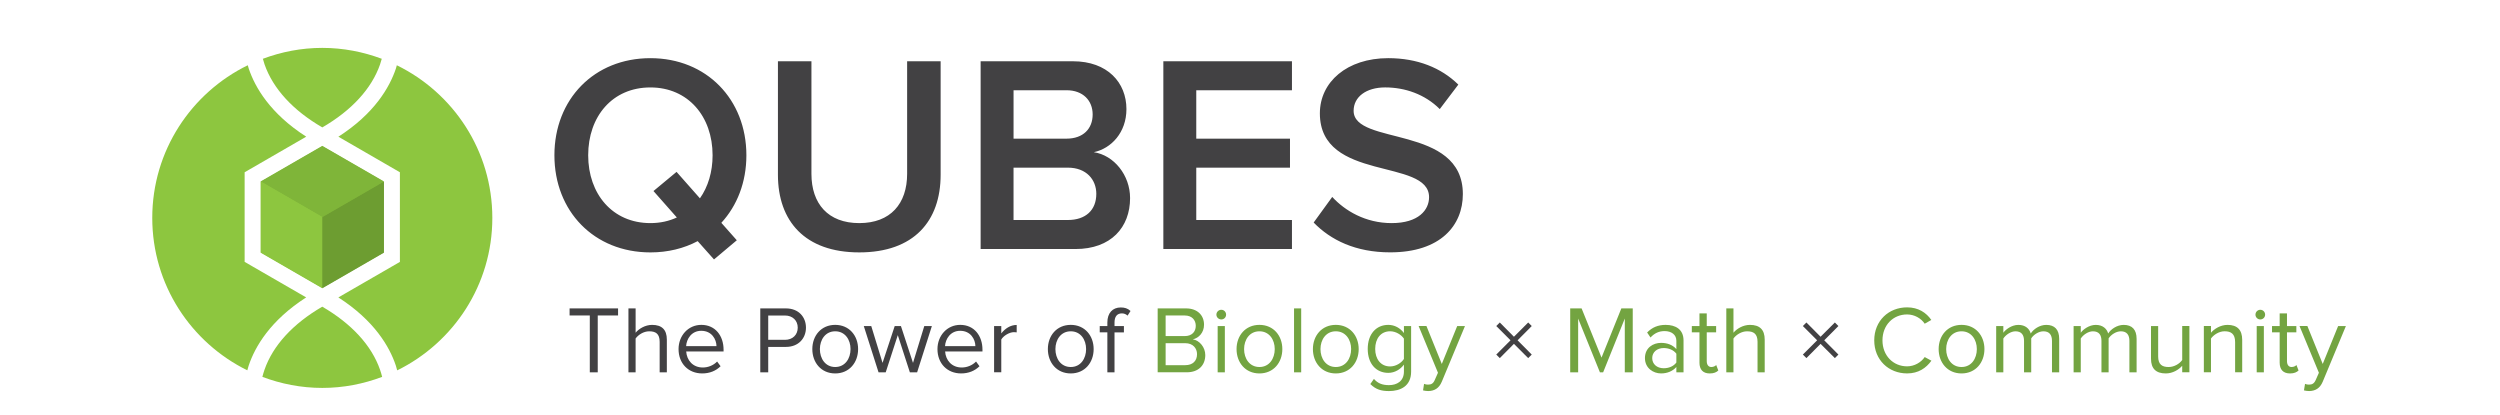 <svg xmlns="http://www.w3.org/2000/svg" height="45.662" viewBox="0 0 275.277 50">
    <g id="icon">
        <g fill="#8DC63F">
            <path d="M16.915 44.062c.76-2.258 2.585-5.414 6.925-8.203l-7.42-4.284V20.77l7.426-4.29c-4.342-2.788-6.17-5.946-6.927-8.202-.048-.142-.08-.272-.12-.41-6.812 3.33-11.516 10.31-11.516 18.405 0 8.073 4.678 15.036 11.46 18.378.055-.194.102-.384.17-.588zM18.822 7.762c1.02 2.93 3.425 5.55 6.966 7.6 3.537-2.05 5.942-4.67 6.962-7.598.08-.233.144-.456.204-.676-2.234-.835-4.643-1.314-7.17-1.314-2.524 0-4.93.478-7.165 1.313.058.22.12.44.202.675z"/>
            <path d="M18.386 30.44l7.396 4.27 7.392-4.27v-8.537l-7.392-4.27-7.396 4.27"/>
            <path d="M34.77 7.87c-.04.137-.07.268-.117.41-.76 2.256-2.587 5.416-6.93 8.203l7.417 4.287v10.807l-7.42 4.283c4.34 2.79 6.17 5.945 6.925 8.203.07.204.116.396.17.592 6.787-3.34 11.47-10.306 11.47-18.38 0-8.096-4.703-15.073-11.514-18.406zM32.744 44.575c-1.02-2.925-3.424-5.542-6.96-7.597h-.005c-3.538 2.055-5.942 4.672-6.962 7.597-.104.3-.188.586-.257.863 2.25.85 4.678 1.334 7.225 1.334 2.544 0 4.97-.485 7.217-1.332-.07-.277-.154-.565-.258-.865z"/>
        </g>
        <path fill="#7FB539" d="M25.783 17.587l-7.435 4.292 7.435 4.293 7.437-4.294"/>
        <path fill="#8DC63F" d="M18.35 30.464l7.433 4.295v-8.587l-7.435-4.294"/>
        <path fill="#6D9D31" d="M33.218 30.464l.002-8.585-7.437 4.293v8.586"/>
    </g>
    <g fill="#424143">
        <path d="M53.77 18.723c0-6.754 4.784-11.71 11.573-11.71 6.753 0 11.574 4.955 11.574 11.71 0 3.257-1.12 6.076-3.02 8.143l1.864 2.104-2.75 2.31-1.967-2.207c-1.663.883-3.596 1.36-5.7 1.36-6.79-.002-11.574-4.957-11.574-11.71zm14.762 7.5l-2.817-3.19 2.782-2.31 2.818 3.19c.983-1.39 1.527-3.19 1.527-5.19 0-4.684-2.952-8.18-7.5-8.18-4.582 0-7.5 3.496-7.5 8.18 0 4.648 2.918 8.177 7.5 8.177 1.187 0 2.238-.238 3.19-.678zM80.72 21.064V7.387h4.04V20.96c0 3.6 2.002 5.94 5.768 5.94 3.767 0 5.77-2.34 5.77-5.94V7.388h4.04v13.677c0 5.598-3.226 9.367-9.81 9.367-6.55 0-9.808-3.768-9.808-9.366zM105.16 30.022V7.387h11.13c4.175 0 6.45 2.578 6.45 5.768 0 2.817-1.832 4.753-3.936 5.194 2.444.373 4.376 2.78 4.376 5.532 0 3.53-2.304 6.144-6.582 6.144H105.16v-.004zM118.668 13.8c0-1.663-1.155-2.92-3.155-2.92h-6.383v5.838h6.383c2 0 3.155-1.186 3.155-2.92zm.44 9.57c0-1.695-1.185-3.156-3.43-3.156h-6.55v6.312h6.55c2.142 0 3.43-1.186 3.43-3.155zM127.19 30.022V7.387h15.507v3.494H131.16v5.84h11.3v3.494h-11.3v6.312h11.537v3.497H127.19zM145.315 26.83l2.238-3.086c1.53 1.665 4.008 3.156 7.166 3.156 3.255 0 4.51-1.595 4.51-3.124 0-4.75-13.167-1.796-13.167-10.11 0-3.77 3.26-6.654 8.246-6.654 3.496 0 6.38 1.153 8.448 3.188l-2.237 2.953c-1.8-1.798-4.208-2.613-6.584-2.613-2.306 0-3.803 1.155-3.803 2.818 0 4.242 13.17 1.63 13.17 10.045 0 3.77-2.68 7.023-8.758 7.023-4.172.005-7.192-1.49-9.23-3.595z"/>
    </g>
    <path fill="#424143" d="M58.037 44.89v-6.85H55.6v-.855h5.845v.855h-2.45v6.85h-.958zM66.46 44.89v-3.676c0-.992-.498-1.268-1.26-1.268-.67 0-1.315.415-1.64.868v4.076h-.864v-7.705h.865v2.933c.38-.47 1.145-.946 1.987-.946 1.165 0 1.778.567 1.778 1.78v3.94h-.866v-.002zM68.738 42.09c0-1.612 1.155-2.92 2.75-2.92 1.685 0 2.678 1.32 2.678 2.994v.216H69.66c.07 1.054.797 1.93 2 1.93.646 0 1.28-.255 1.73-.72l.417.568c-.564.555-1.316.867-2.217.867-1.663 0-2.852-1.19-2.852-2.934zm2.737-2.204c-1.19 0-1.78 1.006-1.824 1.85h3.662c-.012-.822-.566-1.85-1.837-1.85zM78.592 44.89v-7.705h3.096c1.547 0 2.413 1.06 2.413 2.322 0 1.257-.877 2.32-2.412 2.32H79.55v3.062h-.958zm4.517-5.383c0-.865-.627-1.465-1.538-1.465H79.55v2.932h2.022c.91 0 1.537-.6 1.537-1.467zM84.867 42.09c0-1.612 1.062-2.92 2.76-2.92 1.697 0 2.76 1.308 2.76 2.92 0 1.62-1.063 2.936-2.76 2.936-1.7 0-2.76-1.317-2.76-2.935zm4.608 0c0-1.13-.66-2.145-1.848-2.145-1.188 0-1.848 1.016-1.848 2.146 0 1.147.66 2.16 1.847 2.16 1.188 0 1.848-1.013 1.848-2.16zM96.627 44.89l-1.455-4.483-1.456 4.483h-.866l-1.778-5.578h.9l1.362 4.443 1.466-4.443h.75l1.456 4.443 1.36-4.443h.915l-1.778 5.578h-.875zM99.956 42.09c0-1.612 1.154-2.92 2.746-2.92 1.687 0 2.68 1.32 2.68 2.994v.216h-4.503c.068 1.054.796 1.93 2 1.93.643 0 1.277-.255 1.73-.72l.415.568c-.564.555-1.316.867-2.218.867-1.66 0-2.85-1.19-2.85-2.934zm2.737-2.204c-1.19 0-1.78 1.006-1.825 1.85h3.66c-.01-.822-.566-1.85-1.835-1.85zM106.783 44.89v-5.578h.867v.888c.45-.58 1.097-1.02 1.858-1.02v.892c-.104-.015-.206-.023-.336-.023-.542 0-1.27.44-1.522.887v3.953h-.867zM113.267 42.09c0-1.612 1.062-2.92 2.76-2.92 1.697 0 2.76 1.308 2.76 2.92 0 1.62-1.062 2.936-2.76 2.936-1.7 0-2.76-1.317-2.76-2.935zm4.61 0c0-1.13-.66-2.145-1.85-2.145-1.192 0-1.85 1.016-1.85 2.146 0 1.147.657 2.16 1.85 2.16 1.19 0 1.85-1.013 1.85-2.16zM120.44 44.89v-4.817h-.92v-.76h.92v-.43c0-1.148.635-1.812 1.614-1.812.454 0 .836.102 1.18.426l-.356.558c-.185-.164-.403-.27-.685-.27-.575 0-.89.382-.89 1.1v.43h1.133v.76h-1.133v4.817h-.862z"/>
    <path fill="#73A441" d="M126.506 44.89v-7.705h3.43c1.34 0 2.16.81 2.16 1.964 0 .968-.646 1.616-1.352 1.765.823.13 1.503.972 1.503 1.894 0 1.236-.82 2.08-2.228 2.08h-3.514zm4.594-5.604c0-.693-.46-1.246-1.324-1.246h-2.31v2.482h2.31c.863 0 1.324-.532 1.324-1.236zm.152 3.417c0-.702-.482-1.324-1.418-1.324h-2.368v2.65h2.368c.89 0 1.418-.506 1.418-1.327zM133.587 37.937c0-.325.27-.587.593-.587.322 0 .576.262.576.587 0 .322-.252.58-.576.58-.323-.004-.593-.258-.593-.58zm.152 6.953v-5.578h.867v5.578h-.868zM136.017 42.09c0-1.612 1.062-2.92 2.76-2.92 1.698 0 2.76 1.308 2.76 2.92 0 1.62-1.062 2.936-2.76 2.936-1.698 0-2.76-1.317-2.76-2.935zm4.605 0c0-1.13-.66-2.145-1.846-2.145-1.19 0-1.85 1.016-1.85 2.146 0 1.147.66 2.16 1.85 2.16 1.187 0 1.846-1.013 1.846-2.16zM142.948 44.89v-7.705h.863v7.705h-.862zM145.223 42.09c0-1.612 1.064-2.92 2.76-2.92 1.697 0 2.76 1.308 2.76 2.92 0 1.62-1.062 2.936-2.76 2.936-1.696 0-2.76-1.317-2.76-2.935zm4.61 0c0-1.13-.66-2.145-1.85-2.145-1.188 0-1.847 1.016-1.847 2.146 0 1.147.66 2.16 1.846 2.16 1.192 0 1.85-1.013 1.85-2.16zM152.145 46.306l.436-.622c.464.542 1.02.752 1.816.752.923 0 1.8-.452 1.8-1.63v-.843c-.415.565-1.097.994-1.884.994-1.453 0-2.48-1.088-2.48-2.886 0-1.79 1.017-2.9 2.48-2.9.752 0 1.435.372 1.885.986v-.845h.867v5.495c0 1.77-1.308 2.345-2.668 2.345-.937-.002-1.583-.185-2.25-.844zm4.052-3.026v-2.45c-.31-.47-.982-.888-1.66-.888-1.134 0-1.803.89-1.803 2.13 0 1.222.67 2.11 1.803 2.11.678 0 1.35-.414 1.66-.902zM158.625 46.285c.13.06.336.09.473.09.385 0 .64-.122.83-.586l.375-.845-2.333-5.634h.944l1.85 4.572 1.858-4.57h.936l-2.793 6.708c-.336.805-.9 1.12-1.64 1.13-.184 0-.475-.035-.623-.08l.123-.785z"/>
    <path fill="#424143" d="M169.462 41.458l-1.706 1.72-.426-.428 1.72-1.72-1.72-1.72.426-.427 1.706 1.72 1.72-1.72.427.428-1.708 1.72 1.707 1.72-.428.428-1.72-1.72z"/>
    <path fill="#73A441" d="M182.828 44.89v-6.482l-2.61 6.482h-.39l-2.624-6.482v6.482h-.958v-7.705h1.374l2.402 5.934 2.39-5.935h1.375v7.705h-.96zM189.046 44.89v-.64c-.45.508-1.098.775-1.848.775-.934 0-1.94-.636-1.94-1.848 0-1.258.995-1.836 1.94-1.836.76 0 1.397.243 1.848.75v-1.004c0-.736-.602-1.166-1.41-1.166-.666 0-1.212.232-1.707.774l-.407-.603c.605-.622 1.316-.92 2.23-.92 1.19 0 2.158.53 2.158 1.883v3.835h-.864v.002zm0-1.18v-1.063c-.337-.452-.925-.683-1.524-.683-.82 0-1.387.506-1.387 1.213 0 .72.566 1.223 1.387 1.223.6 0 1.187-.228 1.524-.69zM191.832 43.723v-3.65h-.923v-.76h.922v-1.528h.878v1.527h1.132v.76h-1.132v3.466c0 .415.183.713.554.713.255 0 .47-.11.588-.24l.252.66c-.218.207-.527.356-1.027.356-.83 0-1.245-.472-1.245-1.303zM198.833 44.89v-3.676c0-.992-.5-1.268-1.263-1.268-.664 0-1.314.415-1.64.868v4.076h-.862v-7.705h.863v2.933c.383-.47 1.147-.946 1.987-.946 1.168 0 1.78.567 1.78 1.78v3.94h-.864v-.002z"/>
    <path fill="#424143" d="M206.433 41.458l-1.707 1.72-.428-.428 1.72-1.72-1.72-1.72.428-.427 1.707 1.72 1.724-1.72.427.428-1.71 1.72 1.71 1.72-.427.428-1.724-1.72z"/>
    <path fill="#73A441" d="M212.904 41.043c0-2.37 1.745-3.984 3.963-3.984 1.36 0 2.31.643 2.92 1.518l-.797.454c-.437-.657-1.247-1.118-2.123-1.118-1.685 0-2.97 1.28-2.97 3.13 0 1.822 1.284 3.128 2.97 3.128.876 0 1.687-.475 2.123-1.12l.808.44c-.644.89-1.57 1.533-2.93 1.533-2.22 0-3.964-1.618-3.964-3.982zM220.67 42.09c0-1.612 1.062-2.92 2.76-2.92 1.7 0 2.76 1.308 2.76 2.92 0 1.62-1.06 2.936-2.76 2.936-1.698 0-2.76-1.317-2.76-2.935zm4.605 0c0-1.13-.66-2.145-1.847-2.145-1.19 0-1.85 1.016-1.85 2.146 0 1.147.66 2.16 1.85 2.16 1.188 0 1.847-1.013 1.847-2.16zM234.335 44.89v-3.788c0-.703-.3-1.156-1.028-1.156-.58 0-1.19.405-1.475.854v4.09h-.867v-3.787c0-.703-.292-1.156-1.028-1.156-.567 0-1.165.415-1.467.868v4.076h-.863v-5.577h.863v.806c.242-.36.982-.947 1.814-.947.845 0 1.328.464 1.49 1.04.31-.51 1.062-1.04 1.87-1.04 1.016 0 1.56.567 1.56 1.688v4.03h-.87zM243.67 44.89v-3.788c0-.703-.303-1.156-1.027-1.156-.58 0-1.19.405-1.48.854v4.09h-.863v-3.787c0-.703-.29-1.156-1.028-1.156-.567 0-1.165.415-1.466.868v4.076h-.864v-5.577h.864v.806c.242-.36.98-.947 1.81-.947.844 0 1.332.464 1.496 1.04.307-.51 1.062-1.04 1.866-1.04 1.017 0 1.56.567 1.56 1.688v4.03h-.867zM250.036 44.89v-.788c-.426.485-1.152.924-1.983.924-1.17 0-1.78-.577-1.78-1.776v-3.938h.864v3.67c0 .98.496 1.27 1.26 1.27.67 0 1.317-.39 1.64-.846V39.31h.866v5.575h-.866v.005zM256.415 44.89v-3.65c0-.994-.506-1.297-1.26-1.297-.68 0-1.315.418-1.65.87v4.072h-.86V39.31h.86v.808c.394-.47 1.156-.946 2-.946 1.153 0 1.765.588 1.765 1.802v3.912h-.854v.004zM258.87 37.937c0-.325.262-.587.583-.587.324 0 .58.262.58.587 0 .322-.256.58-.58.58-.32 0-.584-.258-.584-.58zm.148 6.953v-5.578h.863v5.578h-.862zM261.787 43.723v-3.65h-.923v-.76h.923v-1.528h.882v1.527h1.13v.76h-1.13v3.466c0 .415.182.713.553.713.252 0 .473-.11.588-.24l.255.66c-.22.207-.532.356-1.025.356-.833 0-1.253-.472-1.253-1.303zM264.842 46.285c.128.06.333.09.47.09.382 0 .637-.122.835-.586l.37-.845-2.336-5.634h.948l1.85 4.572 1.857-4.57h.936l-2.792 6.708c-.335.805-.903 1.12-1.64 1.13-.187 0-.475-.035-.625-.08l.13-.785z"/>
</svg>
